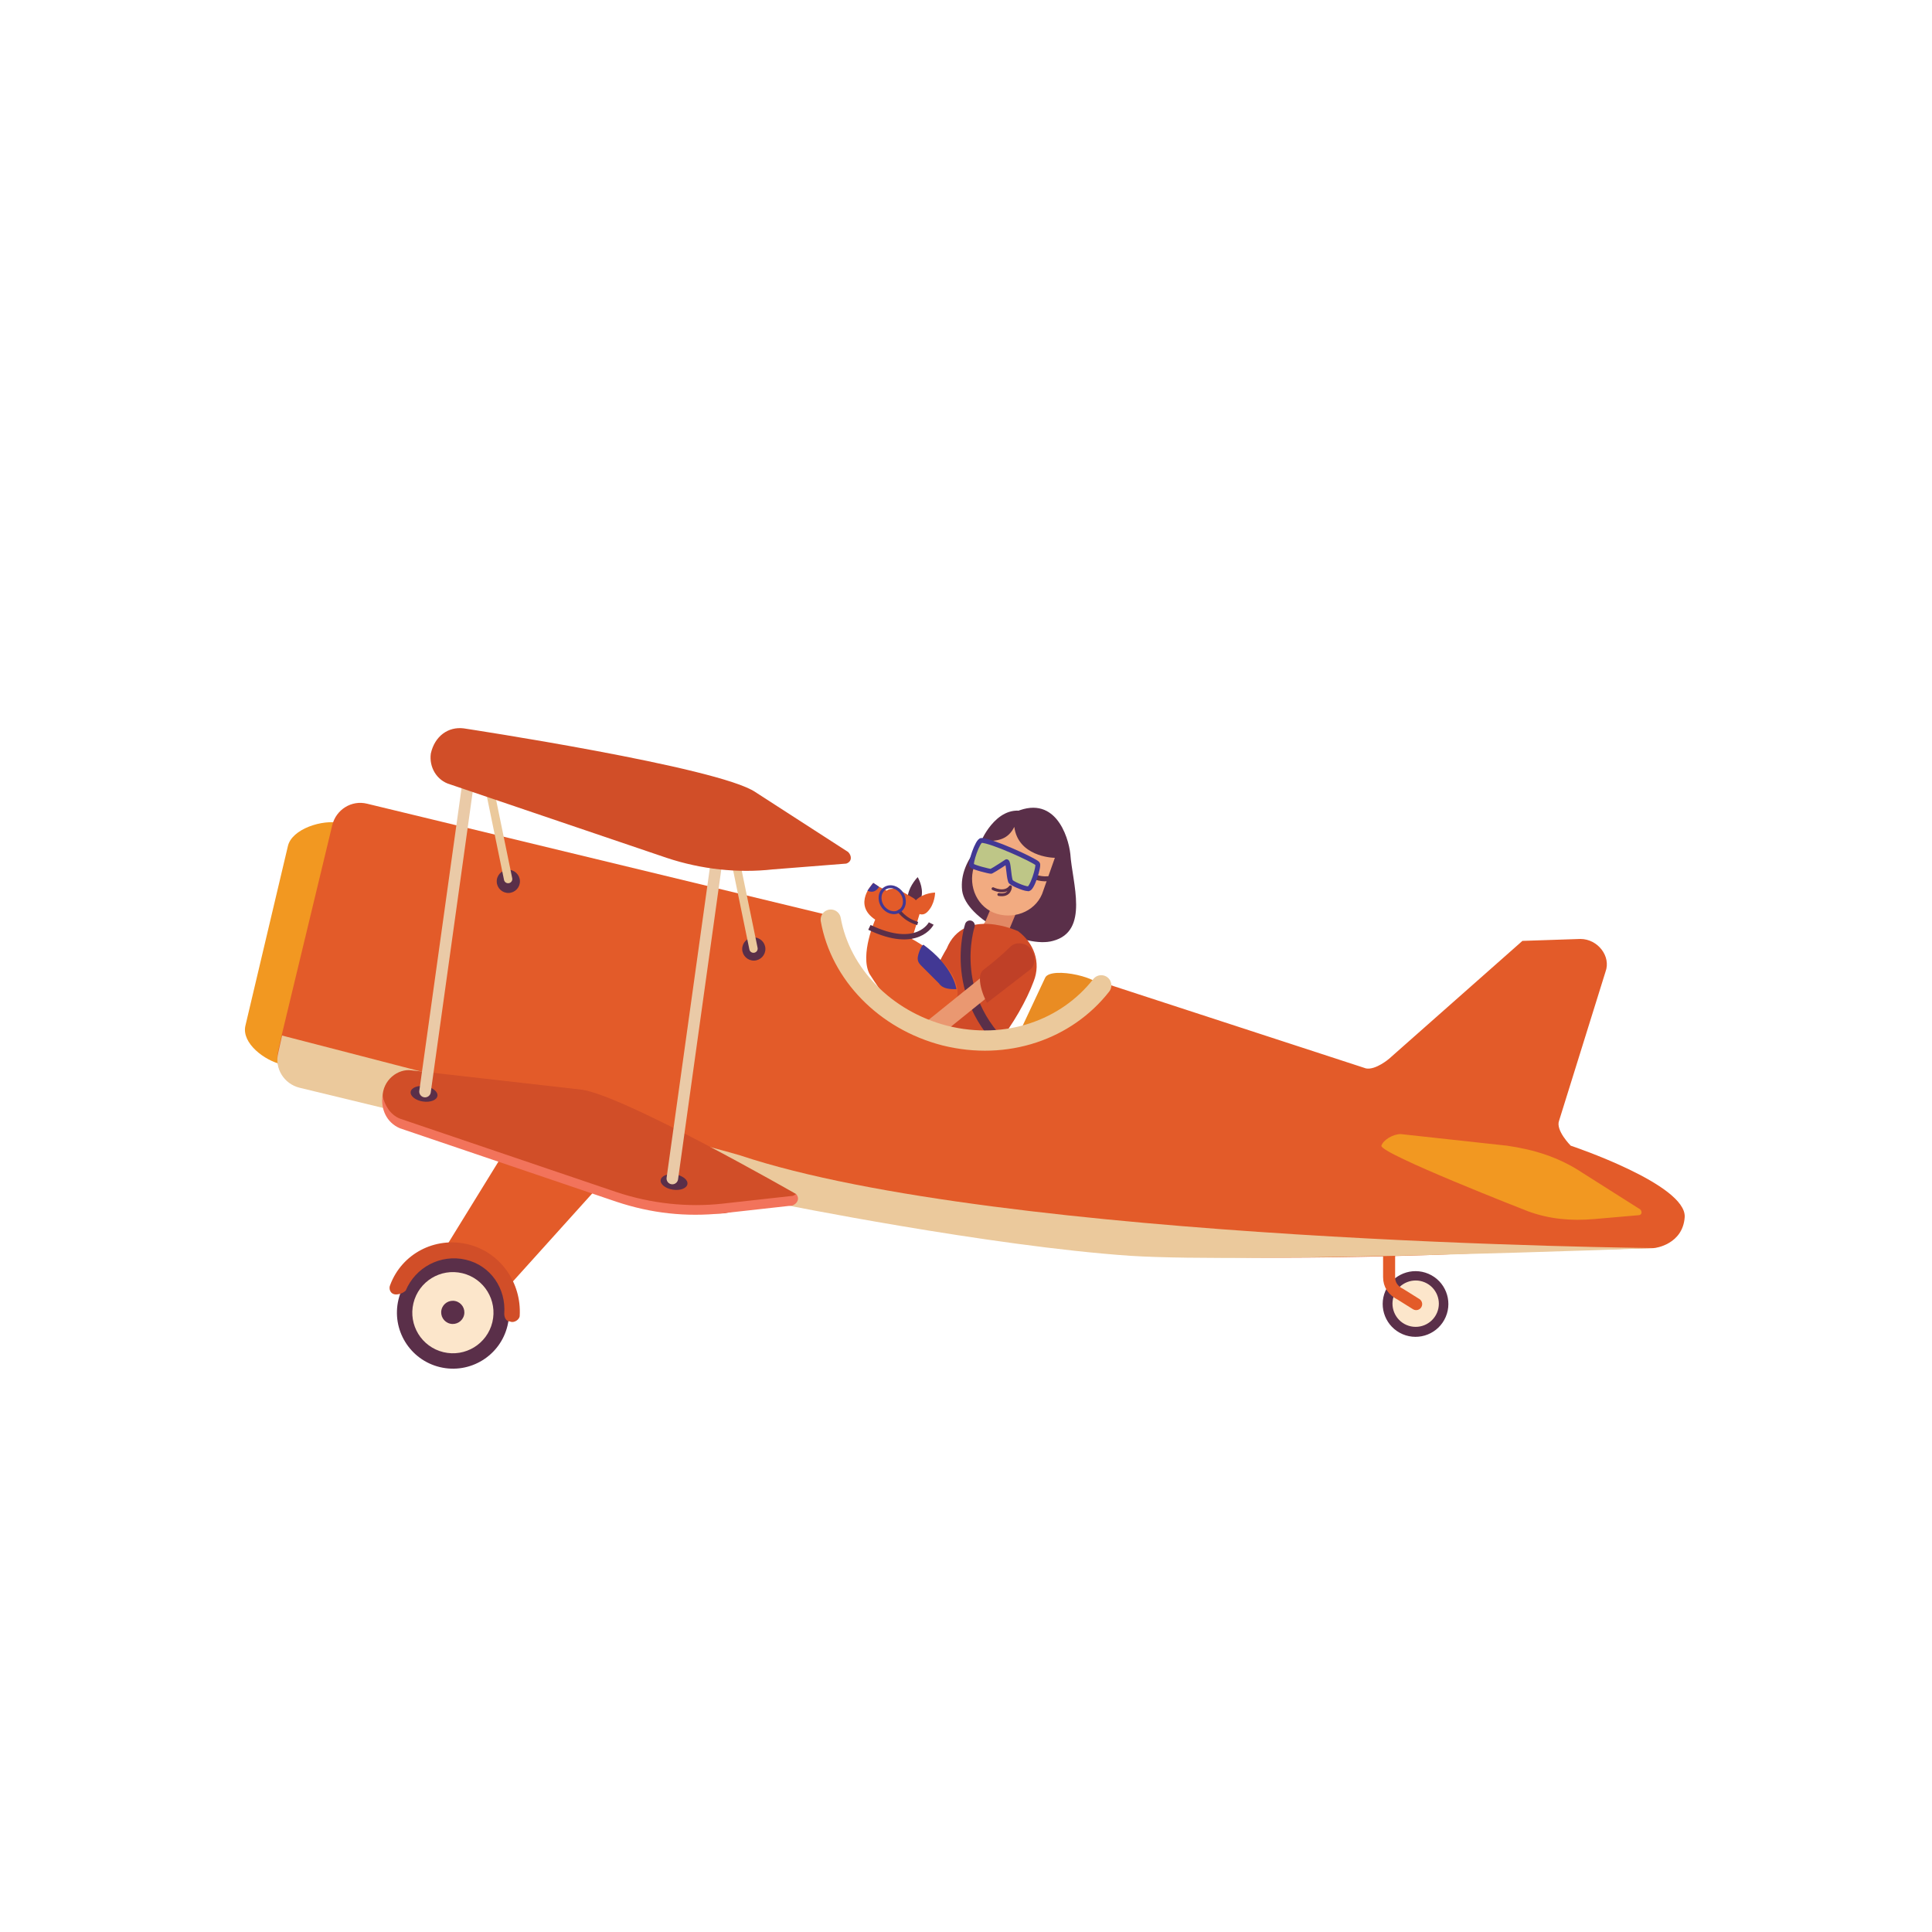 <?xml version="1.0" encoding="utf-8"?>
<!-- Generator: Adobe Illustrator 21.0.0, SVG Export Plug-In . SVG Version: 6.00 Build 0)  -->
<svg version="1.1" id="Layer_1" xmlns="http://www.w3.org/2000/svg" xmlns:xlink="http://www.w3.org/1999/xlink" x="0px" y="0px"
	 viewBox="0 0 100 100" style="enable-background:new 0 0 100 100;" xml:space="preserve">
<style type="text/css">
	.st0{fill:#5A2F49;}
	.st1{fill:#E28865;}
	.st2{fill:#D14B27;}
	.st3{fill:#F2AB81;}
	.st4{fill:none;stroke:#5A2F49;stroke-width:0.15;stroke-linecap:round;stroke-linejoin:round;stroke-miterlimit:10;}
	.st5{fill:none;stroke:#5A2F49;stroke-width:0.512;stroke-linecap:round;stroke-linejoin:round;stroke-miterlimit:10;}
	.st6{fill:#E35B29;}
	.st7{fill:none;stroke:#EA9871;stroke-miterlimit:10;}
	.st8{fill:#BF4027;}
	.st9{fill:#423894;}
	.st10{fill:none;stroke:#5A2F49;stroke-width:0.276;stroke-miterlimit:10;}
	.st11{fill:none;stroke:#5A2F49;stroke-width:0.171;stroke-miterlimit:10;}
	.st12{fill:none;stroke:#5A2F49;stroke-width:0.256;stroke-miterlimit:10;}
	.st13{fill:#BEC687;stroke:#423894;stroke-width:0.25;stroke-linejoin:round;stroke-miterlimit:10;}
	.st14{fill:none;}
	.st15{display:none;fill:none;stroke:#EA8A31;stroke-width:0.596;stroke-miterlimit:10;}
	.st16{fill:#FCE6CB;}
	.st17{fill:none;stroke:#E35B29;stroke-width:0.623;stroke-linecap:round;stroke-miterlimit:10;}
	.st18{fill:#D14E28;}
	.st19{fill:#E98C23;}
	.st20{fill:#F29821;}
	.st21{fill:#EBC99C;}
	.st22{fill:none;stroke:#EBC99C;stroke-width:1.048;stroke-linecap:round;stroke-miterlimit:10;}
	.st23{fill:#F2735B;}
	.st24{fill:none;stroke:#EBC99C;stroke-width:0.433;stroke-linecap:round;stroke-miterlimit:10;}
	.st25{fill:none;stroke:#EACAA7;stroke-width:0.598;stroke-linecap:round;stroke-miterlimit:10;}
	.st26{fill:none;stroke:#423894;stroke-width:0.15;stroke-miterlimit:10;}
</style>
<path id="XMLID_76_" class="st0" d="M52.4,42.1c-1.1,1-2.8,2.3-2.6,4c0.2,1.5,3.3,3,4.7,2.6c1.9-0.5,1-3,0.9-4.5
	C55.3,43.3,54.6,41,52.4,42.1z"/>
<path id="XMLID_75_" class="st1" d="M51.3,48.6L51.3,48.6c0.3,0.1,0.7,0,0.9-0.4l0.5-1.2l-1.2-0.5L51,47.7
	C50.7,48.1,50.9,48.5,51.3,48.6z"/>
<path id="XMLID_64_" class="st2" d="M52.7,48.2c0.8,0.6,1.2,1.6,0.8,2.6c-0.7,1.9-2.9,5.2-4.3,4.6C46,53.9,49,49.1,49,49.1
	C49.9,46.9,52.7,48.2,52.7,48.2z"/>
<path class="st3" d="M54.6,44.4L54,46.1c-0.3,1-1.4,1.5-2.4,1.2s-1.5-1.4-1.2-2.4l0.5-1.5C52.9,41.5,54.6,43.5,54.6,44.4z"/>
<g id="XMLID_50_">
	<path class="st0" d="M54.6,44.4c-0.2,0-1.9-0.1-2.1-1.6c-0.3,0.6-0.8,0.8-1.7,0.7c0,0,0.9-2.1,2.5-1.4
		C54.3,42.4,54.9,43.4,54.6,44.4z"/>
</g>
<g id="XMLID_53_">
	<path id="XMLID_54_" class="st4" d="M51.4,46c0,0,0.6,0.3,0.9-0.1c0,0,0,0.5-0.6,0.4"/>
</g>
<path id="XMLID_19_" class="st0" d="M47,46.3c0.1-0.5,0.5-0.9,0.5-0.9s0.3,0.5,0.2,1C47.7,47,46.9,46.8,47,46.3z"/>
<path class="st5" d="M50.2,47.9c0,0-1.3,3.9,2.4,6.8"/>
<g>
	<path id="XMLID_15_" class="st6" d="M47.4,46.6c0.4-0.4,1-0.4,1-0.4s0,0.6-0.4,1S47.1,47,47.4,46.6z"/>
</g>
<path class="st6" d="M49.5,51.8c-0.3,1-1.4,1.5-2.3,1.2c-0.7-0.2-2.2-2.6-2.2-2.6c-0.5-1,0.3-2.8,0.3-2.8c-1.2-0.8-0.1-1.9-0.1-1.9
	l0.3,0.2l0.4,0.2C46,46,46.2,46,46.3,46c0.2,0,1,0.5,1,0.5c0.3,0.2,0.3,0.8,0.3,0.8l-0.4,1.3C48.3,49.2,49.9,50.5,49.5,51.8z"/>
<line class="st7" x1="51.2" y1="50.9" x2="48.1" y2="53.4"/>
<path id="XMLID_44_" class="st8" d="M53.4,49.2c-0.2-0.4-0.8-0.5-1.1-0.2c-0.4,0.4-1,0.9-1.4,1.2c-0.5,0.4,0.2,1.8,0.2,1.7l2.2-1.7
	C53.6,50,53.6,49.5,53.4,49.2L53.4,49.2z"/>
<path class="st9" d="M49.5,51.2L49.5,51.2c-0.3,0-0.7,0-0.9-0.3c-0.3-0.3-0.6-0.6-0.9-0.9c-0.1-0.1-0.2-0.2-0.2-0.4s0.2-0.7,0.3-0.7
	C49.3,50,49.5,51.1,49.5,51.2z"/>
<path id="XMLID_1_" class="st10" d="M48.2,47.8c0,0-0.7,1.4-3.2,0.2"/>
<path class="st11" d="M46.5,47.1c0,0,0.3,0.5,1,0.7"/>
<path class="st12" d="M53.6,45.4c0,0,0.5,0.2,1,0"/>
<g>
	<path class="st13" d="M50.8,43.5L50.8,43.5c-0.2,0-0.6,1.2-0.5,1.3c0.1,0.1,0.9,0.3,1,0.3c0.2-0.1,0.8-0.5,0.8-0.5l0,0
		c0.1,0,0.1,0.7,0.2,1c0,0.1,0.7,0.4,0.9,0.4c0.2,0.1,0.6-1.2,0.5-1.3C53.5,44.5,51.3,43.5,50.8,43.5L50.8,43.5z"/>
</g>
<rect x="10" y="10" class="st14" width="80" height="80"/>
<path id="XMLID_85_" class="st15" d="M61,82.3c0,0-3.3,1.4-8.9,1.6"/>
<ellipse id="XMLID_1290_" transform="matrix(0.394 -0.919 0.919 0.394 -17.645 108.262)" class="st0" cx="73.3" cy="67.5" rx="1.7" ry="1.7"/>
<ellipse id="XMLID_1289_" transform="matrix(0.394 -0.919 0.919 0.394 -17.638 108.246)" class="st16" cx="73.3" cy="67.5" rx="1.2" ry="1.2"/>
<path id="XMLID_1286_" class="st17" d="M71.9,64.9v1.2c0,0.4,0.2,0.7,0.6,0.9l0.8,0.5"/>
<g id="XMLID_1268_">
	<polygon id="XMLID_1276_" class="st6" points="26.8,58.5 20.7,68.4 24.5,68.6 31.8,60.5 	"/>
	<g id="XMLID_1270_">
		
			<ellipse id="XMLID_1275_" transform="matrix(0.233 -0.973 0.973 0.233 -48.072 74.888)" class="st0" cx="23.4" cy="67.9" rx="2.9" ry="2.9"/>
		<path id="XMLID_1274_" class="st18" d="M24.2,64.4c-1.7-0.4-3.4,0.5-4,2.1c-0.1,0.2,0,0.5,0.3,0.5l0,0c0.2,0,0.4-0.1,0.5-0.2
			c0.5-1.2,1.8-1.9,3.1-1.6c1.3,0.3,2.1,1.5,2,2.8c0,0.2,0.1,0.4,0.3,0.4l0,0c0.2,0.1,0.5-0.1,0.5-0.3C27,66.4,25.9,64.8,24.2,64.4z
			"/>
		
			<ellipse id="XMLID_1272_" transform="matrix(0.233 -0.973 0.973 0.233 -48.077 74.892)" class="st16" cx="23.4" cy="67.9" rx="2.1" ry="2.1"/>
		
			<ellipse id="XMLID_1271_" transform="matrix(0.233 -0.973 0.973 0.233 -48.083 74.876)" class="st0" cx="23.4" cy="67.9" rx="0.6" ry="0.6"/>
	</g>
</g>
<path id="XMLID_6823_" class="st19" d="M52.6,53.8l1.5-3.2c0.3-0.6,3.1,0,3,0.7C57.1,51.3,52.1,54.7,52.6,53.8z"/>
<path id="XMLID_6809_" class="st20" d="M17.6,42.6c-0.9-0.2-2.5,0.3-2.7,1.2l-2.2,9.3c-0.2,0.9,1,1.8,1.9,2L17.6,42.6z"/>
<path class="st6" d="M87.2,63c-0.1,1.4-1.5,1.6-1.6,1.6l-7.9,0.2c-3.4,0.2-13,0.5-19.2,0.1c-7.3-0.5-18.2-2.7-18.2-2.7l-24.8-6
	c-0.8-0.2-1.3-1-1.1-1.8l0.2-0.9l2.6-10.8c0.2-0.8,1-1.3,1.8-1.1l24,5.8c0,0,1.4,5.3,5.9,6.6c4.2,1.2,8-3.2,8-3.2l13.8,4.5
	c0.5,0.1,1.2-0.5,1.2-0.5l6.9-6.1l3-0.1c0.9,0,1.6,0.9,1.3,1.7L80.7,58c-0.2,0.5,0.6,1.3,0.6,1.3S87.3,61.3,87.2,63z"/>
<path class="st21" d="M85.6,64.6c0,0-20.9,0.8-27.1,0.4c-7.3-0.5-18.2-2.7-18.2-2.7l-24.8-6c-0.8-0.2-1.3-1-1.1-1.8l0.2-0.9
	c0,0,22.1,5.7,23.7,6.2C51.8,64.3,85.7,64.6,85.6,64.6z"/>
<path id="XMLID_6793_" class="st22" d="M57,51c-1.8,2.3-4.9,3.4-8.1,2.6c-3.1-0.8-5.4-3.2-5.9-6"/>
<g id="XMLID_6787_">
	<path id="XMLID_6789_" class="st20" d="M72.5,58.7l5.5,0.6c1.4,0.2,2.7,0.6,3.9,1.4l3,1.9c0.1,0.1,0.1,0.3-0.1,0.3l-2.3,0.2
		c-1.2,0.1-2.3,0-3.4-0.4c0,0-7.7-3-7.6-3.4l0,0C71.6,59,72.1,58.7,72.5,58.7z"/>
</g>
<path id="XMLID_6775_" class="st18" d="M21.3,55.4l8.8,1c2.2,0.3,11.1,5.4,11.1,5.4c0.2,0.2-3.7,1-3.7,1C33.6,63.1,20,57.7,20,57.7
	l-0.2-0.9C19.8,55.9,20.6,55.3,21.3,55.4z"/>
<path id="XMLID_6774_" class="st23" d="M41.2,61.8c0,0-0.1,0.1-0.2,0.1l-3.6,0.4c-1.8,0.2-3.7,0-5.5-0.6l-11.2-3.8
	c-0.5-0.2-0.8-0.7-0.9-1.2c-0.1,0.7,0.2,1.4,0.9,1.7l11.2,3.8c1.8,0.6,3.6,0.8,5.5,0.6l3.6-0.4C41.3,62.3,41.4,62,41.2,61.8z"/>
<ellipse id="XMLID_6773_" transform="matrix(0.15 -0.989 0.989 0.15 -37.328 69.886)" class="st0" cx="22" cy="56.6" rx="0.4" ry="0.7"/>
<ellipse id="XMLID_6772_" transform="matrix(1 -2.884456e-02 2.884456e-02 1 -1.304 0.778)" class="st0" cx="26.3" cy="45.6" rx="0.6" ry="0.6"/>
<ellipse id="XMLID_6771_" transform="matrix(1 -2.884456e-02 2.884456e-02 1 -1.4 1.145)" class="st0" cx="39" cy="49.1" rx="0.6" ry="0.6"/>
<line id="XMLID_6770_" class="st24" x1="37.5" y1="41.8" x2="39" y2="49.1"/>
<line id="XMLID_6769_" class="st24" x1="24.8" y1="38.2" x2="26.3" y2="45.5"/>
<ellipse id="XMLID_6768_" transform="matrix(0.15 -0.989 0.989 0.15 -30.858 86.419)" class="st0" cx="34.8" cy="61.2" rx="0.4" ry="0.7"/>
<line id="XMLID_6767_" class="st25" x1="22" y1="56.5" x2="24.4" y2="39.3"/>
<line id="XMLID_6766_" class="st25" x1="34.8" y1="61" x2="37.2" y2="43.8"/>
<path id="XMLID_6765_" class="st18" d="M24,37.7c0,0,13.2,2,15.1,3.3l4.8,3.1c0.2,0.2,0.2,0.5-0.1,0.6L40,45c-1.8,0.2-3.7,0-5.5-0.6
	l-11.2-3.8c-0.7-0.2-1.1-0.9-1-1.6l0,0C22.5,38.1,23.2,37.6,24,37.7z"/>
<g id="XMLID_30_">
</g>
<path class="st9" d="M45.5,45.9c0,0-0.2,0.4-0.6,0.2l0.3-0.4L45.5,45.9z"/>
<ellipse transform="matrix(0.841 -0.541 0.541 0.841 -17.883 32.373)" class="st26" cx="46.2" cy="46.6" rx="0.6" ry="0.7"/>
</svg>
